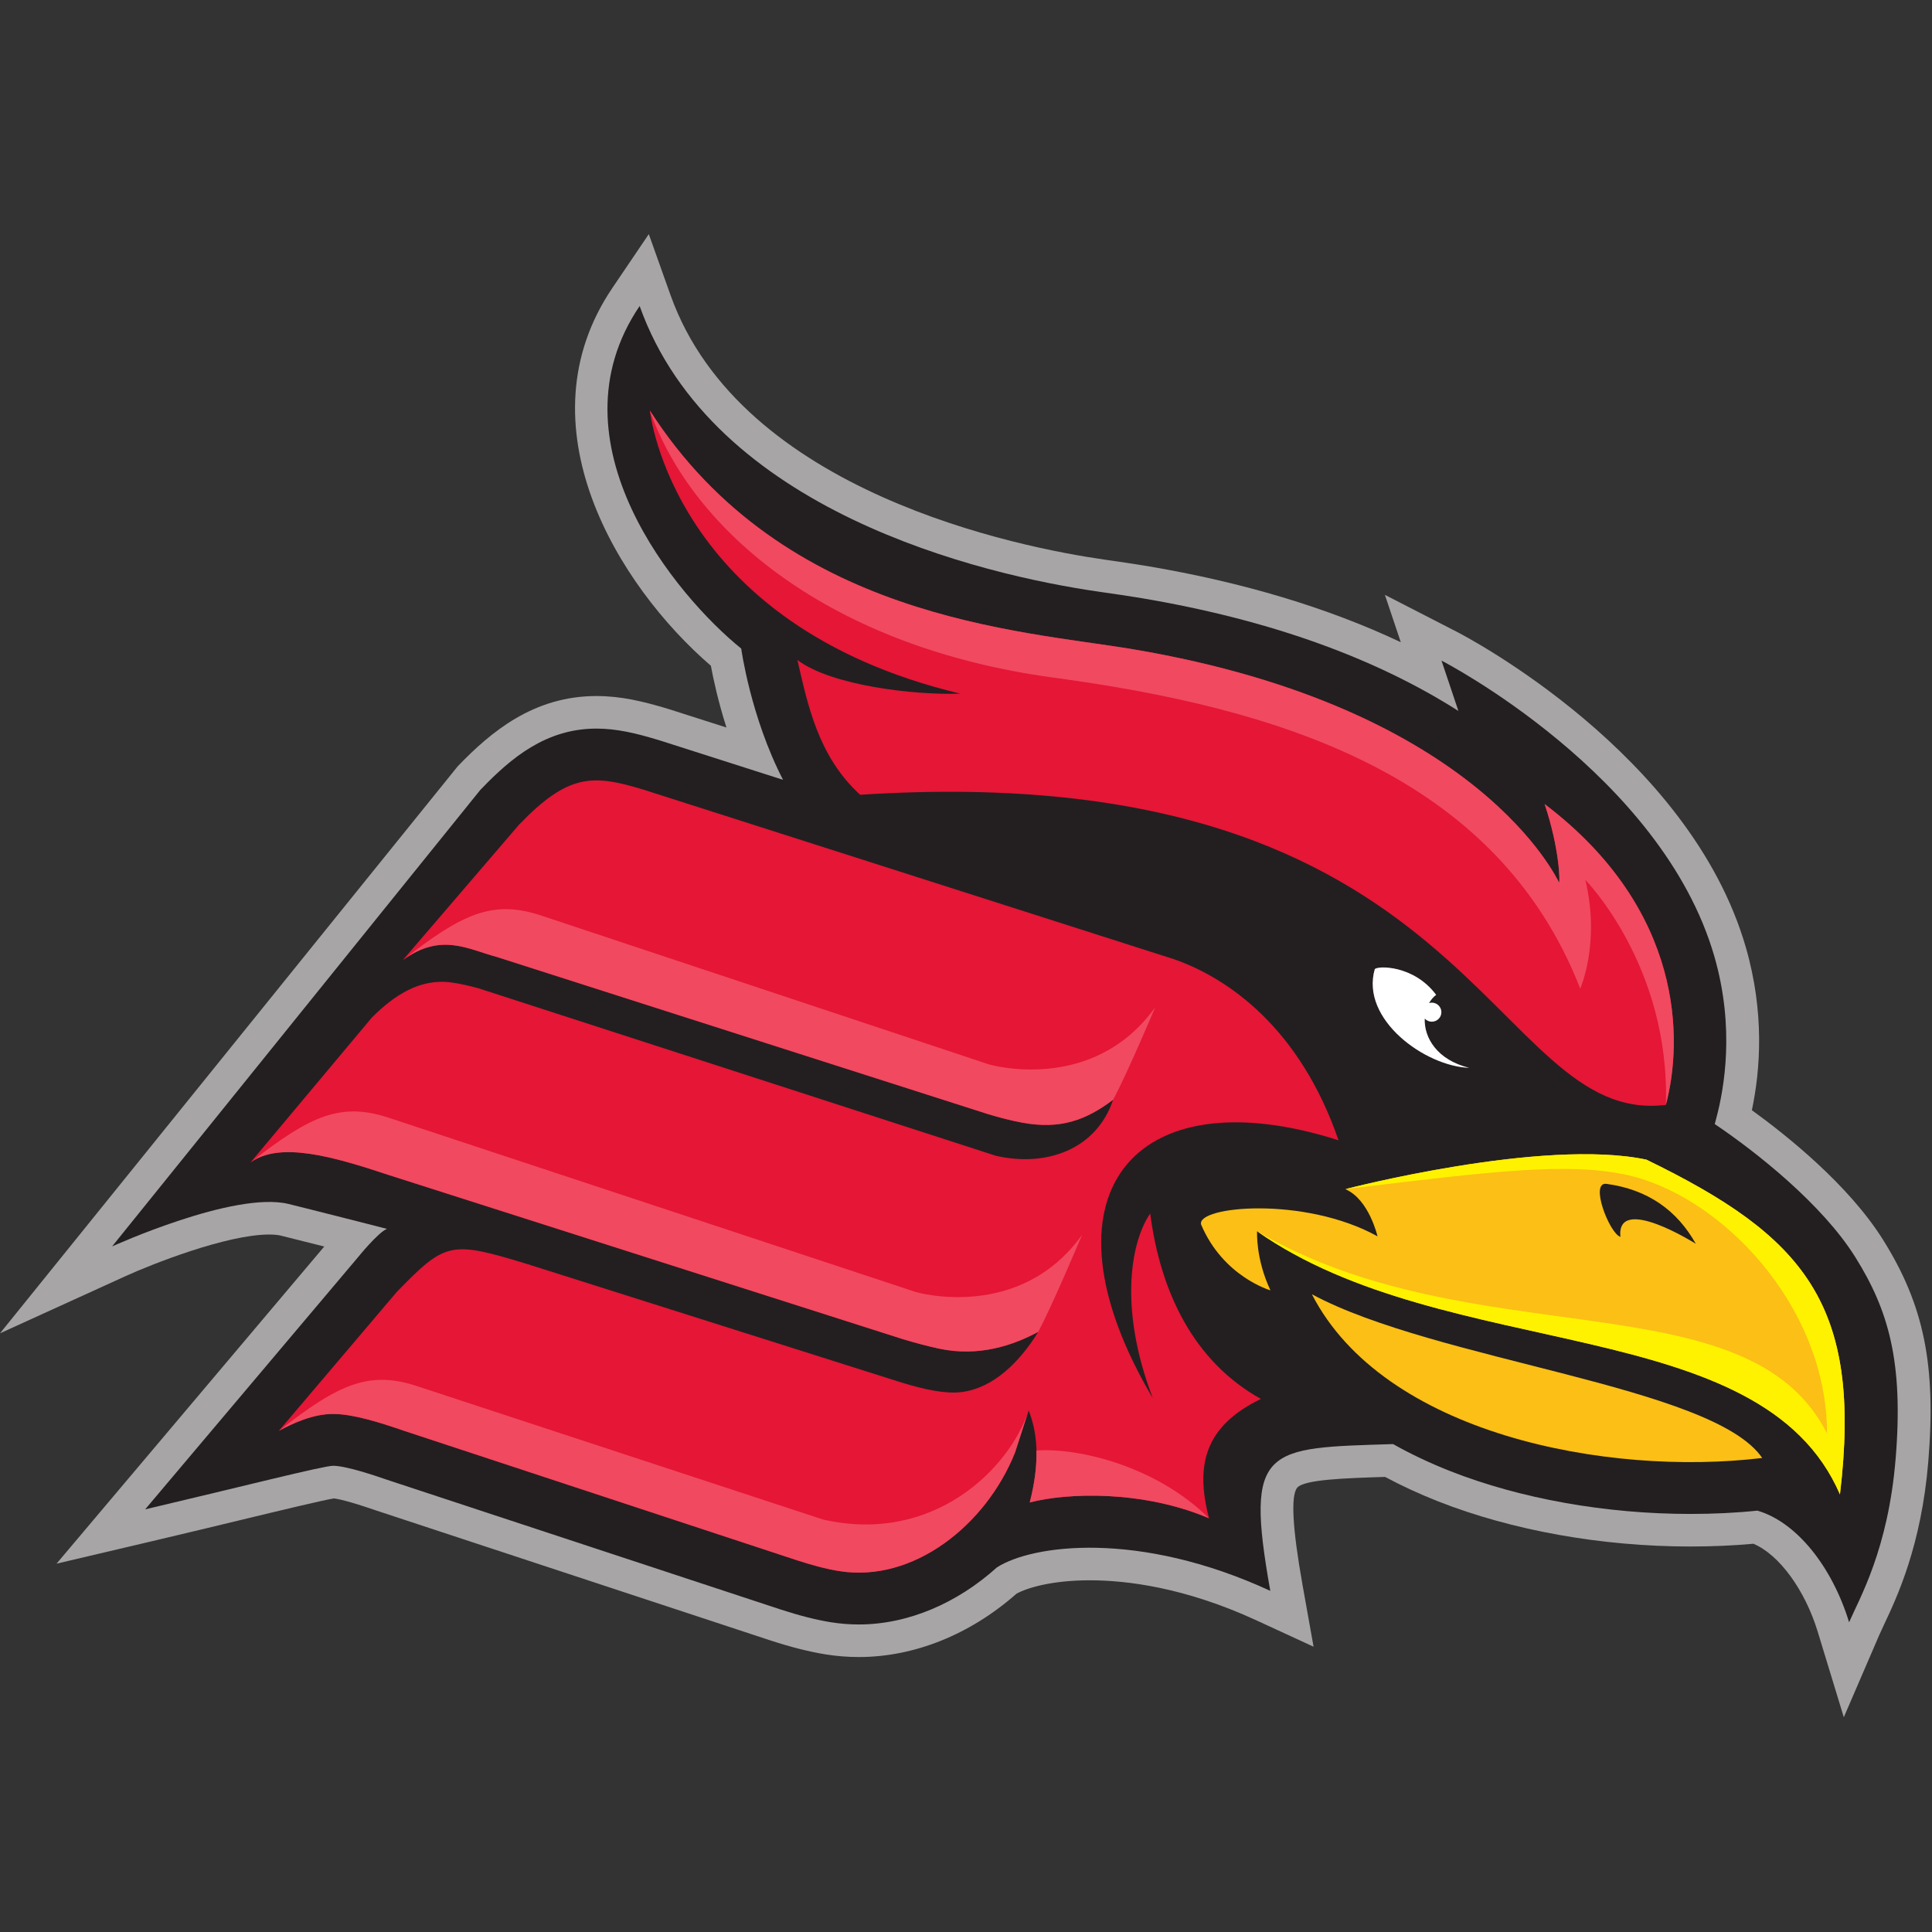 <?xml version="1.0" encoding="UTF-8"?>
<svg width="200px" height="200px" viewBox="0 0 200 200" version="1.1" xmlns="http://www.w3.org/2000/svg" xmlns:xlink="http://www.w3.org/1999/xlink">
    <rect x="0" y="0" width="200" height="200" fill="#333333" stroke="none"/>
    <!-- Generator: Sketch 51.3 (57544) - http://www.bohemiancoding.com/sketch -->
    <title>wheeling-jesuit</title>
    <desc>Created with Sketch.</desc>
    <defs></defs>
    <g id="wheeling-jesuit" stroke="none" stroke-width="1" fill="none" fill-rule="evenodd">
        <g id="wheeling-jesuit_BGL" transform="translate(0, 23.881)">
            <g id="wheeling-jesuit">
                <g id="g10" transform="translate(100, 77.005) scale(-1, 1) rotate(-180) translate(-100, -77.005) translate(0, 0.123)">
                    <g id="g12">
                        <path d="M194.924,49.439 C191.36,55.124 184.962,60.231 181.354,62.84 C182.241,67.041 182.67,72.97 180.734,79.682 C174.94,99.771 151.766,111.873 150.783,112.378 L143.364,116.189 L145.009,111.288 C137.44,114.859 128.65,117.5 118.763,119.168 C117.373,119.401 115.824,119.624 114.324,119.839 C105.631,121.087 76.704,126.749 69.414,147.215 L67.164,153.531 L63.4,147.972 C53.792,133.786 63.92,117.186 73.589,108.848 C73.845,107.471 74.343,105.151 75.202,102.456 L69.28,104.348 L69.203,104.372 C66.546,105.178 64.26,105.715 61.745,105.715 C55.254,105.715 50.836,102.032 47.379,98.437 L0,39.743 L13.017,45.672 C15.642,46.868 23.428,49.97 27.871,49.97 C28.472,49.97 28.85,49.909 29.063,49.858 C29.876,49.661 31.692,49.203 33.567,48.728 L5.852,15.897 L15.809,18.239 C19.126,19.019 22.27,19.778 25.031,20.444 C29.185,21.446 33.474,22.48 34.568,22.651 C34.979,22.606 36.073,22.387 38.847,21.434 L79.743,7.954 C81.946,7.24 83.771,6.779 85.488,6.503 C86.613,6.323 87.763,6.232 88.906,6.232 C94.644,6.232 100.428,8.559 105.229,12.79 C106.237,13.351 108.774,14.176 112.818,14.176 C116.585,14.176 122.636,13.457 130.071,10.026 L135.98,7.301 L134.842,13.673 C133.796,19.536 133.607,22.927 134.281,23.752 C134.981,24.61 139.232,24.75 143.385,24.878 C145.114,23.951 146.959,23.101 148.88,22.344 C156.534,19.332 165.806,17.674 174.989,17.674 C177.244,17.674 179.435,17.77 181.512,17.959 C184.16,16.844 186.84,13.213 188.17,8.852 L190.87,0 L194.537,8.503 C194.673,8.818 194.844,9.18 195.039,9.594 C196.388,12.454 198.899,17.778 199.616,26.463 C200.441,36.44 199.17,42.668 194.924,49.439" id="path14" fill="#A7A5A6" fill-rule="nonzero"></path>
                        <path d="M192.043,47.657 C188.609,53.136 181.76,58.551 177.51,61.404 L177.675,62.027 C178.484,65.081 179.61,71.338 177.472,78.753 C172.014,97.675 149.224,109.383 149.224,109.383 L150.974,104.169 C142.261,109.72 131.263,113.64 118.198,115.843 C116.865,116.067 115.395,116.279 113.84,116.503 C101.501,118.273 73.766,124.892 66.215,146.09 C56.644,131.958 70.079,115.994 76.731,110.629 C76.731,110.629 77.695,103.556 81.06,97.042 L68.286,101.125 L68.211,101.147 C65.844,101.866 63.839,102.344 61.745,102.344 C56.547,102.344 52.944,99.343 49.824,96.1 L49.718,95.991 L11.603,48.737 C11.603,48.737 24.246,54.496 29.866,53.134 C31.91,52.639 40.055,50.557 40.055,50.557 C39.128,50.177 37.066,47.626 37.066,47.626 L15.027,21.52 C25.037,23.874 33.479,26.031 34.491,26.031 L34.521,26.031 C35.969,25.994 38.89,24.986 39.99,24.608 L80.796,11.159 C82.827,10.501 84.489,10.079 86.028,9.832 C86.975,9.68 87.942,9.604 88.906,9.604 C94.012,9.604 99.101,11.816 103.194,15.507 C106.822,17.857 117.844,19.384 131.501,13.084 C128.819,28.106 131.014,27.864 144.211,28.277 C146.048,27.243 148.024,26.308 150.13,25.478 C157.396,22.619 166.224,21.045 174.988,21.045 C174.989,21.045 174.989,21.045 174.989,21.045 C177.357,21.045 179.686,21.154 181.925,21.387 C185.974,20.212 189.661,15.587 191.418,9.83 C192.471,12.274 195.457,17.333 196.233,26.739 C197.07,36.842 195.466,42.197 192.043,47.657" id="path16" fill="#231F20" fill-rule="nonzero"></path>
                        <path d="M159.898,94.534 C161.477,89.823 161.498,86.327 161.39,86.422 C161.283,86.519 153.312,104.48 117.294,110.555 C105.646,112.518 81.141,113.639 67.269,135.274 C67.3,135.195 69.55,113.116 99.403,105.963 C94.662,105.788 85.995,106.806 82.545,109.452 C83.6,104.915 84.653,99.507 89.042,95.494 C152.939,99.613 154.125,61.144 172.452,63.392 C174.21,70.022 174.384,83.543 159.898,94.534" id="path18" fill="#E51636" fill-rule="nonzero"></path>
                        <path d="M170.433,57.722 C159.722,59.99 139.264,54.668 139.264,54.668 C141.723,53.622 142.6,49.784 142.6,49.784 C135.05,53.97 123.83,52.906 124.338,51.005 C126.621,45.596 131.515,44.193 131.515,44.193 C129.957,47.516 130.14,50.299 130.133,50.307 C149.801,36.524 182.292,42.019 190.471,23.069 C192.828,42.804 186.763,49.784 170.433,57.722" id="path20" fill="#FBBF16" fill-rule="nonzero"></path>
                        <path d="M135.804,43.79 C143.234,29.32 166.314,24.905 182.424,26.839 C177.331,34.333 148.669,36.854 135.804,43.79" id="path22" fill="#FBBF16" fill-rule="nonzero"></path>
                        <path d="M166.306,55.214 C164.527,55.455 166.596,50.103 167.742,49.728 C167.319,54.205 175.547,49.015 175.547,49.015 C173.625,52.44 170.621,54.631 166.306,55.214" id="path24" fill="#231F20" fill-rule="nonzero"></path>
                        <path d="M119.07,52.138 C117.227,49.522 115.646,42.717 119.334,33.035 C106.954,53.97 117.227,66.532 138.562,59.728 C134.611,71.244 127.236,76.478 121.541,78.468 L66.632,96.017 C61.414,97.602 58.879,97.749 53.728,92.394 L41.701,78.378 C45.659,81.259 48.455,79.497 51.441,78.702 L102.284,62.435 C103.52,62.064 104.703,61.757 105.819,61.552 C109.765,60.823 112.411,61.802 115.23,63.924 C113.494,58.756 108.296,56.928 103.09,58.123 L49.548,75.455 C48.558,75.731 47.612,75.943 46.72,76.064 C43.476,76.504 40.818,74.747 38.498,72.435 L25.942,57.438 C28.949,59.607 34.396,58.081 40.204,56.145 L93.5,39.129 C94.772,38.748 96.006,38.417 97.196,38.161 C101.358,37.268 104.925,38.525 107.449,39.88 C107.446,39.863 107.444,39.847 107.441,39.83 C105.499,36.705 102.801,34.066 99.528,33.661 C97.884,33.456 95.755,33.915 93.435,34.615 L54.53,46.931 C46.651,49.319 46.146,49.242 41.076,44.029 L28.874,29.654 C30.217,30.364 32.403,31.451 34.66,31.393 C36.597,31.345 39.117,30.588 41.761,29.675 L82.474,16.259 C84.01,15.761 85.493,15.351 86.887,15.129 C94.531,13.904 102.072,19.865 105.082,27.418 C105.082,27.418 105.638,29.136 106.487,31.763 C107.591,28.971 107.521,25.802 106.596,22.233 C110.528,23.26 118.331,23.503 125.16,20.595 C123.697,26.169 124.76,30.146 130.526,32.952 C123.558,36.829 120.124,44.026 119.07,52.138" id="path26" fill="#E51636"></path>
                        <path d="M147.49,72.323 C147.671,72.127 147.93,72.002 148.219,72.002 C148.768,72.002 149.213,72.443 149.213,72.987 C149.213,73.532 148.768,73.974 148.219,73.974 C148.12,73.974 148.026,73.955 147.935,73.928 C148.125,74.263 148.371,74.555 148.672,74.783 C146.345,77.901 142.572,77.807 142.313,77.437 C140.812,72.242 147.532,67.373 152.093,67.226 C148.742,68.05 147.408,70.375 147.49,72.323" id="path28" fill="#FFFFFF" fill-rule="nonzero"></path>
                        <path d="M159.898,94.534 C161.477,89.823 161.498,86.327 161.39,86.422 C161.283,86.519 153.312,104.48 117.294,110.555 C105.646,112.518 81.141,113.639 67.269,135.274 C71.658,122.798 85.882,110.76 109.06,107.62 C132.24,104.48 154.892,97.675 163.584,75.43 C163.584,75.43 165.693,80.141 164.112,86.683 C164.112,86.683 172.891,77.786 172.452,63.392 C174.21,70.022 174.384,83.543 159.898,94.534" id="path30" fill="#F14960" fill-rule="nonzero"></path>
                        <path d="M85.18,20.474 L43.379,34.21 C38.287,35.953 35.126,34.558 28.874,29.654 C30.217,30.364 32.403,31.451 34.66,31.393 C36.597,31.345 39.117,30.588 41.761,29.675 L82.474,16.259 C84.01,15.761 85.493,15.351 86.887,15.129 C94.531,13.904 102.072,19.865 105.082,27.418 C105.082,27.418 105.638,29.136 106.487,31.763 C104.495,25.706 96.594,17.857 85.18,20.474" id="path32" fill="#F14960" fill-rule="nonzero"></path>
                        <path d="M94.814,44.016 L40.446,61.993 C35.354,63.738 32.193,62.342 25.942,57.438 C28.949,59.607 34.396,58.081 40.204,56.145 L93.5,39.129 C94.772,38.748 96.006,38.417 97.196,38.161 C101.358,37.268 104.925,38.525 107.449,39.88 C107.446,39.863 107.444,39.847 107.441,39.83 C108.87,42.457 112.023,49.949 112.023,49.949 C105.526,40.876 94.814,44.016 94.814,44.016" id="path34" fill="#F14960" fill-rule="nonzero"></path>
                        <path d="M102.389,67.579 L56.205,82.932 C51.113,84.678 47.952,83.282 41.701,78.378 C45.659,81.259 48.455,79.497 51.441,78.702 L102.284,62.435 C103.52,62.064 104.703,61.757 105.819,61.552 C109.765,60.823 112.411,61.802 115.23,63.924 C116.659,66.552 119.597,73.511 119.597,73.511 C113.1,64.439 102.389,67.579 102.389,67.579" id="path36" fill="#F14960" fill-rule="nonzero"></path>
                        <path d="M170.433,57.722 C159.722,59.99 139.264,54.668 139.264,54.668 C154.892,56.588 162.168,57.394 168.096,56.205 C177.941,54.232 189.134,42.717 189.134,29.371 C180.969,45.596 152.491,37.18 130.133,50.307 C149.801,36.524 182.292,42.019 190.471,23.069 C192.828,42.804 186.763,49.784 170.433,57.722" id="path38" fill="#FFF200" fill-rule="nonzero"></path>
                        <path d="M107.289,27.612 C107.331,25.93 107.091,24.141 106.596,22.233 C110.528,23.26 118.331,23.503 125.16,20.595 C119.794,25.927 111.747,27.925 107.289,27.612" id="path40" fill="#F14960" fill-rule="nonzero"></path>
                    </g>
                </g>
            </g>
        </g>
    </g>
</svg>